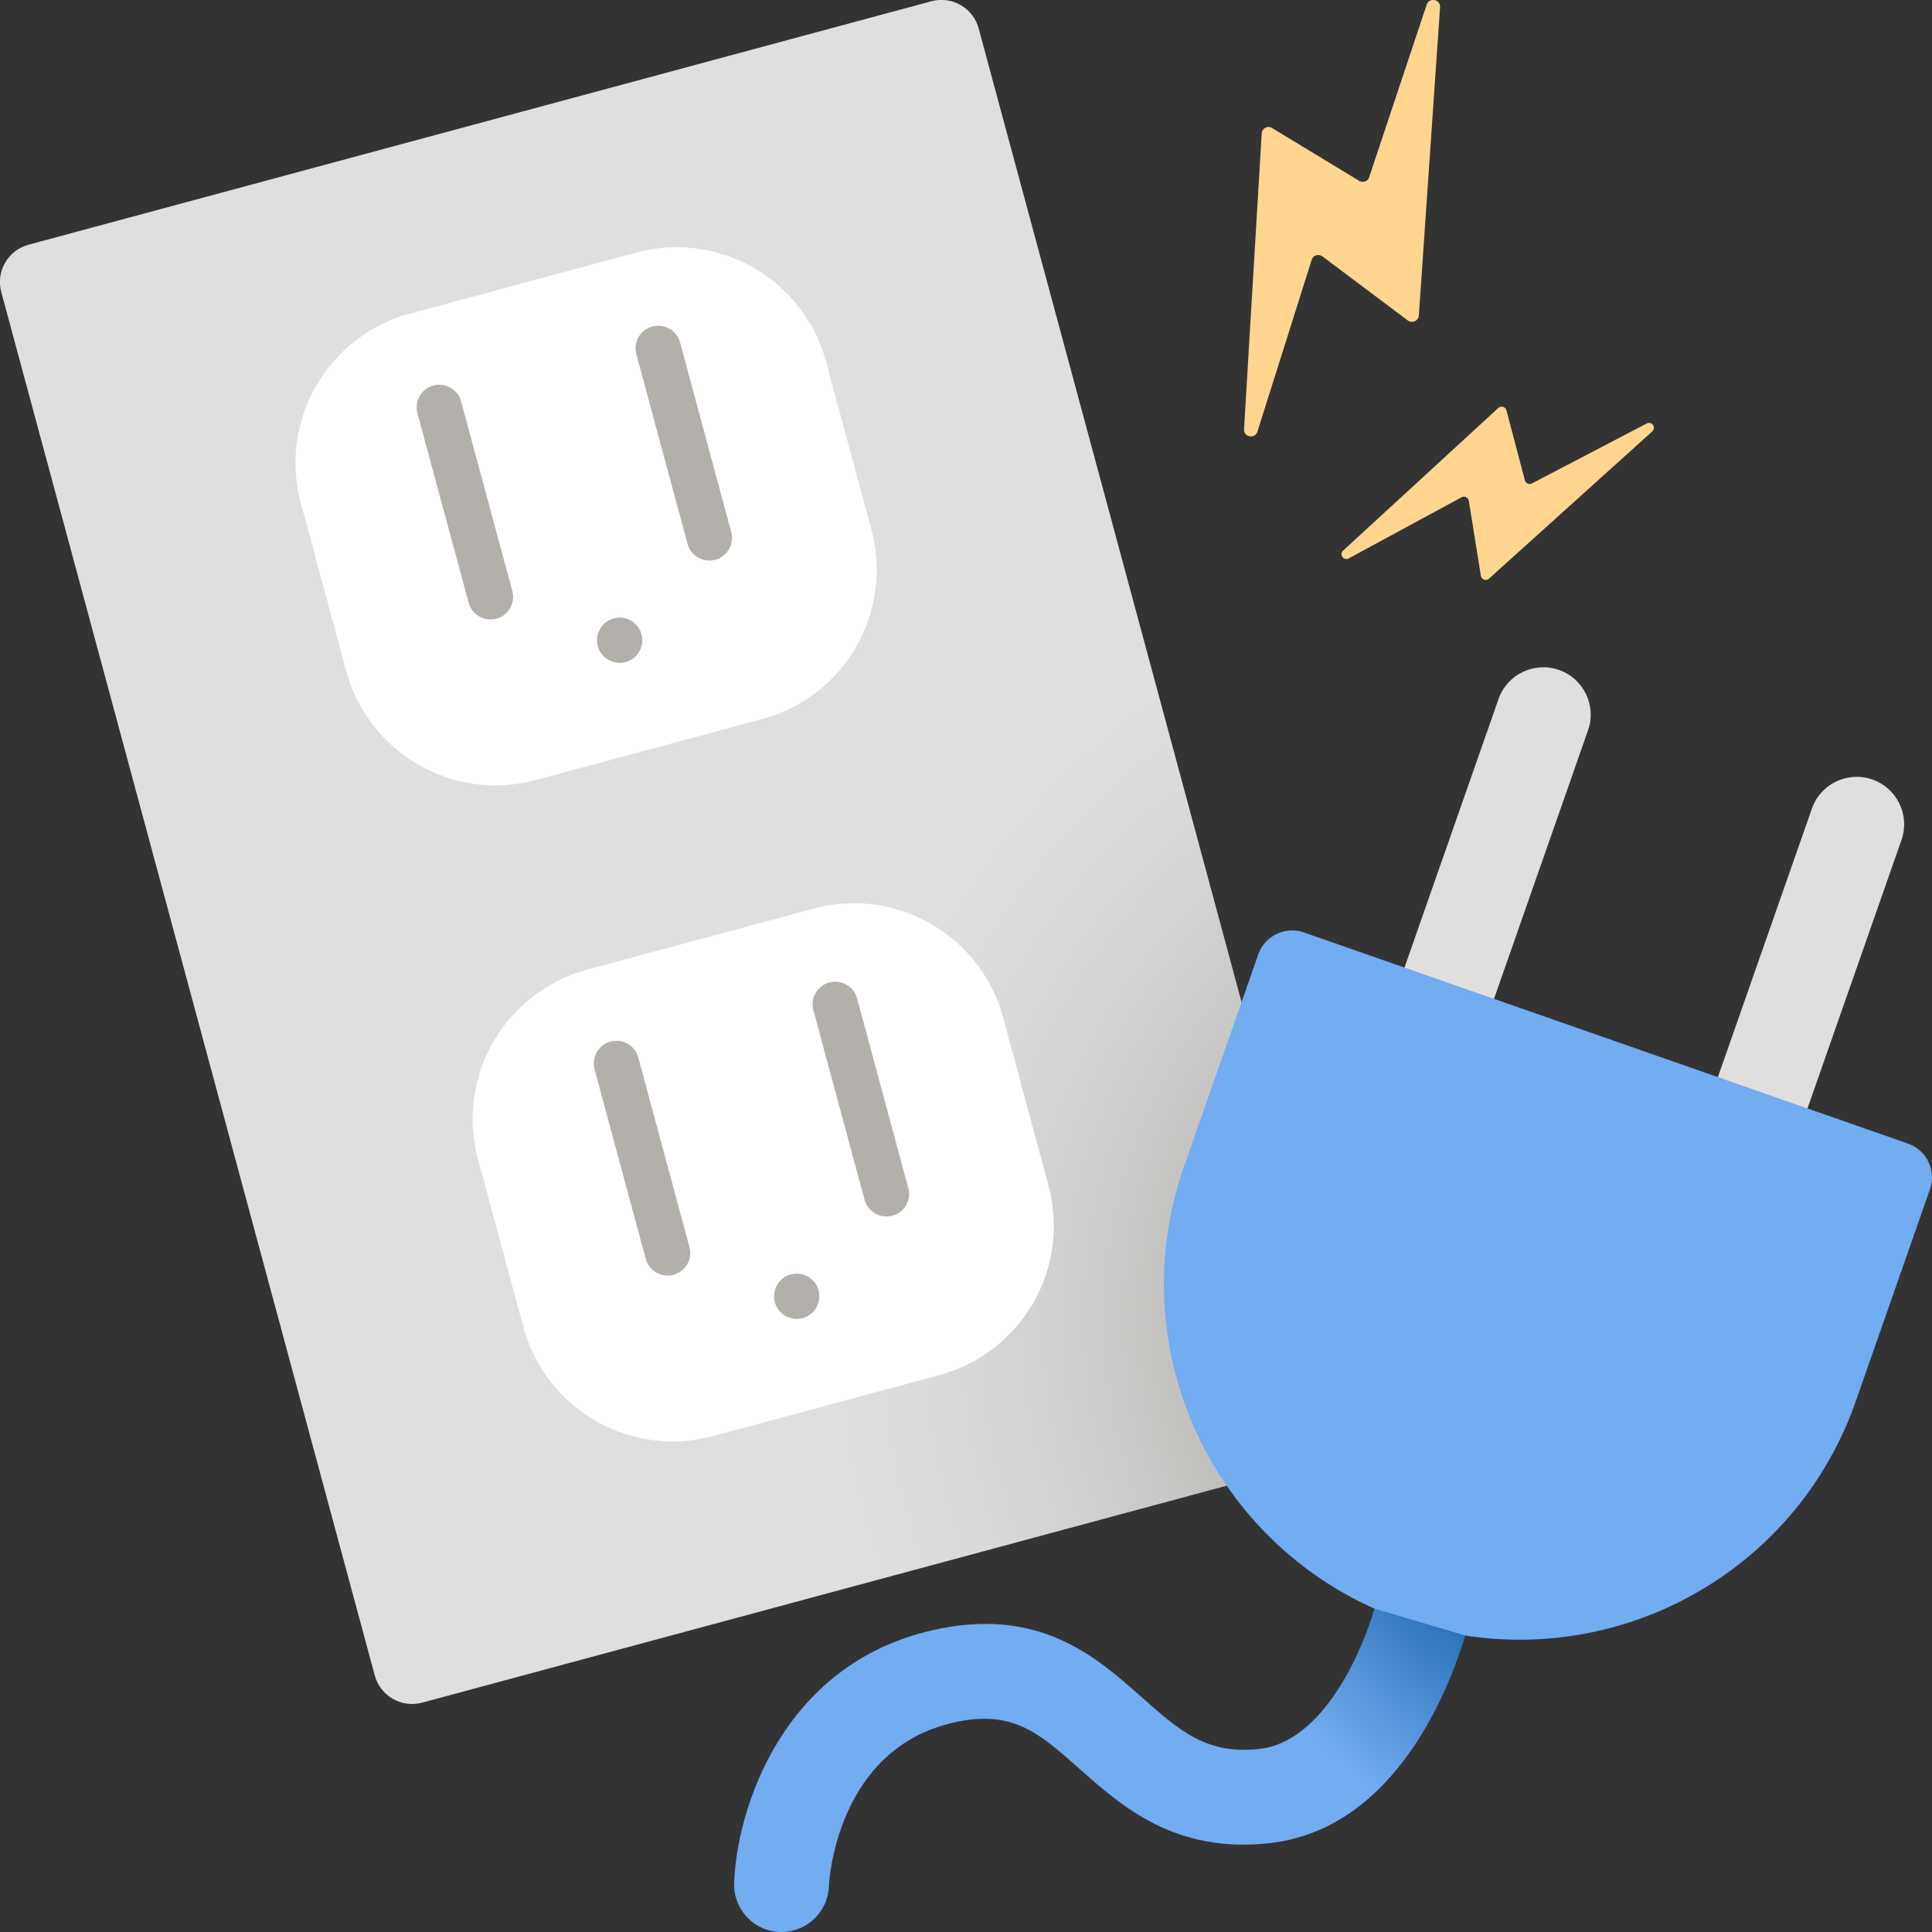 <svg width="197" height="197" viewBox="0 0 197 197" fill="none" xmlns="http://www.w3.org/2000/svg">
<rect x="0" y="0" width="197" height="197" fill="#333333" stroke="none"/>
<g clip-path="url(#clip0)">
<path fill-rule="evenodd" clip-rule="evenodd" d="M135.098 148.791L43.044 173.613C40.935 174.184 38.783 172.933 38.212 170.837L0.13 29.781C-0.441 27.674 0.811 25.523 2.908 24.953L94.962 0.13C97.071 -0.441 99.234 0.81 99.794 2.906L137.876 143.951C138.447 146.058 137.206 148.22 135.098 148.791Z" fill="url(#paint0_radial)"/>
<path fill-rule="evenodd" clip-rule="evenodd" d="M77.724 73.315L54.653 79.537C46.241 81.809 37.577 76.827 35.304 68.421L30.681 51.313C28.408 42.907 33.393 34.249 41.805 31.977L64.876 25.755C73.287 23.483 81.951 28.465 84.225 36.871L88.848 53.979C91.121 62.396 86.146 71.043 77.724 73.315Z" fill="white"/>
<path fill-rule="evenodd" clip-rule="evenodd" d="M72.936 57.074C71.706 57.403 70.432 56.679 70.103 55.45L64.887 36.125C64.557 34.896 65.282 33.623 66.512 33.294C67.742 32.965 69.015 33.689 69.345 34.918L74.561 54.243C74.89 55.472 74.165 56.734 72.936 57.074Z" fill="#B3AFAB"/>
<path fill-rule="evenodd" clip-rule="evenodd" d="M95.787 140.211L72.716 146.433C64.305 148.704 55.641 143.722 53.367 135.317L48.744 118.209C46.471 109.803 51.457 101.144 59.868 98.873L82.939 92.651C91.362 90.379 100.015 95.361 102.288 103.767L106.911 120.886C109.184 129.292 104.199 137.939 95.787 140.211Z" fill="white"/>
<path fill-rule="evenodd" clip-rule="evenodd" d="M50.622 63.088C49.393 63.417 48.119 62.693 47.789 61.464L42.562 42.139C42.233 40.91 42.958 39.637 44.188 39.308C45.417 38.979 46.691 39.703 47.021 40.932L52.237 60.257C52.577 61.486 51.852 62.759 50.622 63.088Z" fill="#B3AFAB"/>
<path fill-rule="evenodd" clip-rule="evenodd" d="M65.414 64.679C65.743 65.908 65.018 67.181 63.788 67.51C62.559 67.839 61.285 67.115 60.955 65.886C60.626 64.657 61.351 63.384 62.592 63.055C63.81 62.715 65.073 63.45 65.414 64.679Z" fill="#B3AFAB"/>
<path fill-rule="evenodd" clip-rule="evenodd" d="M68.675 129.984C67.445 130.313 66.171 129.589 65.842 128.36L60.626 109.035C60.296 107.806 61.021 106.533 62.251 106.204C63.481 105.874 64.755 106.599 65.084 107.828L70.3 127.152C70.641 128.382 69.916 129.644 68.675 129.984Z" fill="#B3AFAB"/>
<path fill-rule="evenodd" clip-rule="evenodd" d="M90.988 123.959C89.758 124.288 88.485 123.564 88.155 122.335L82.939 103.01C82.61 101.781 83.335 100.508 84.564 100.179C85.794 99.85 87.068 100.574 87.398 101.814L92.614 121.139C92.954 122.368 92.229 123.63 90.988 123.959Z" fill="#B3AFAB"/>
<path fill-rule="evenodd" clip-rule="evenodd" d="M83.466 131.575C83.796 132.804 83.071 134.077 81.841 134.406C80.611 134.735 79.338 134.011 79.008 132.782C78.679 131.553 79.403 130.28 80.633 129.951C81.874 129.61 83.137 130.346 83.466 131.575Z" fill="#B3AFAB"/>
<path fill-rule="evenodd" clip-rule="evenodd" d="M136.966 56.13L152.801 41.579C153.097 41.338 153.536 41.492 153.613 41.865L155.48 48.943C155.546 49.272 155.908 49.447 156.205 49.294L167.911 43.181C168.427 42.907 168.91 43.599 168.471 43.994L151.823 59.006C151.527 59.269 151.066 59.104 151 58.72L149.77 51.061C149.715 50.721 149.342 50.545 149.045 50.699L137.537 56.932C136.999 57.228 136.516 56.515 136.966 56.13Z" fill="#FFD590"/>
<path fill-rule="evenodd" clip-rule="evenodd" d="M126.853 43.73L128.654 13.574C128.709 13.037 129.323 12.762 129.752 13.081L138.548 18.414C138.932 18.688 139.47 18.512 139.613 18.063L145.477 0.472C145.74 -0.307 146.893 -0.077 146.838 0.746L144.675 32.164C144.642 32.712 144.005 33.009 143.555 32.68L134.836 26.139C134.452 25.854 133.892 26.029 133.749 26.49L128.214 44.015C127.962 44.816 126.765 44.564 126.853 43.73Z" fill="#FFD590"/>
<path d="M140.15 164.013C138.921 168.293 134.956 177.609 128.423 178.334C123.042 178.926 120.297 176.49 116.475 173.11C111.775 168.929 105.923 163.728 95.018 166.241C79.645 169.785 75.11 184.644 74.857 192.007C74.769 194.674 76.856 196.912 79.524 197C79.579 197 79.634 197 79.689 197C82.28 197 84.433 194.937 84.52 192.325C84.52 192.183 85.135 178.432 97.182 175.656C103.21 174.273 105.923 176.677 110.04 180.331C114.4 184.205 119.814 189.022 129.477 187.936C142.555 186.476 148.002 171.508 149.407 166.745L146.245 162.608L140.15 164.013Z" fill="url(#paint1_linear)"/>
<path fill-rule="evenodd" clip-rule="evenodd" d="M190.916 79.483C188.391 78.605 185.634 79.933 184.756 82.445L175.169 109.825L175.697 118.088L184.306 113.018L193.892 85.639C194.771 83.126 193.442 80.371 190.916 79.483Z" fill="#E1DFDD"/>
<path fill-rule="evenodd" clip-rule="evenodd" d="M158.961 68.311C156.436 67.433 153.679 68.761 152.801 71.274L143.214 98.653V110.779L152.34 101.847L161.926 74.468C162.816 71.954 161.476 69.189 158.961 68.311Z" fill="#E1DFDD"/>
<path d="M194.551 116.607L132.958 95.076C131.059 94.407 128.972 95.416 128.302 97.315L120.726 118.966C114.444 136.897 123.097 156.408 140.14 164.024L149.408 166.768C166.374 169.412 183.339 159.689 189.214 142.922L196.791 121.271C197.461 119.361 196.462 117.276 194.551 116.607Z" fill="#72ACF1"/>
</g>
<defs>
<radialGradient id="paint0_radial" cx="0" cy="0" r="1" gradientUnits="userSpaceOnUse" gradientTransform="translate(163.36 134.41) scale(78.484 78.432)">
<stop stop-color="#797673"/>
<stop offset="0.112" stop-color="#8B8885"/>
<stop offset="0.376" stop-color="#B0AEAB"/>
<stop offset="0.621" stop-color="#CBC9C7"/>
<stop offset="0.836" stop-color="#DBD9D7"/>
<stop offset="1" stop-color="#E1DFDD"/>
</radialGradient>
<linearGradient id="paint1_linear" x1="134.115" y1="152.191" x2="119.448" y2="168.964" gradientUnits="userSpaceOnUse">
<stop offset="0" stop-color="#2970B8"/>
<stop offset="0.841" stop-color="#72ACF1"/>
</linearGradient>
<clipPath id="clip0">
<rect width="197" height="197" fill="white"/>
</clipPath>
</defs>
</svg>
